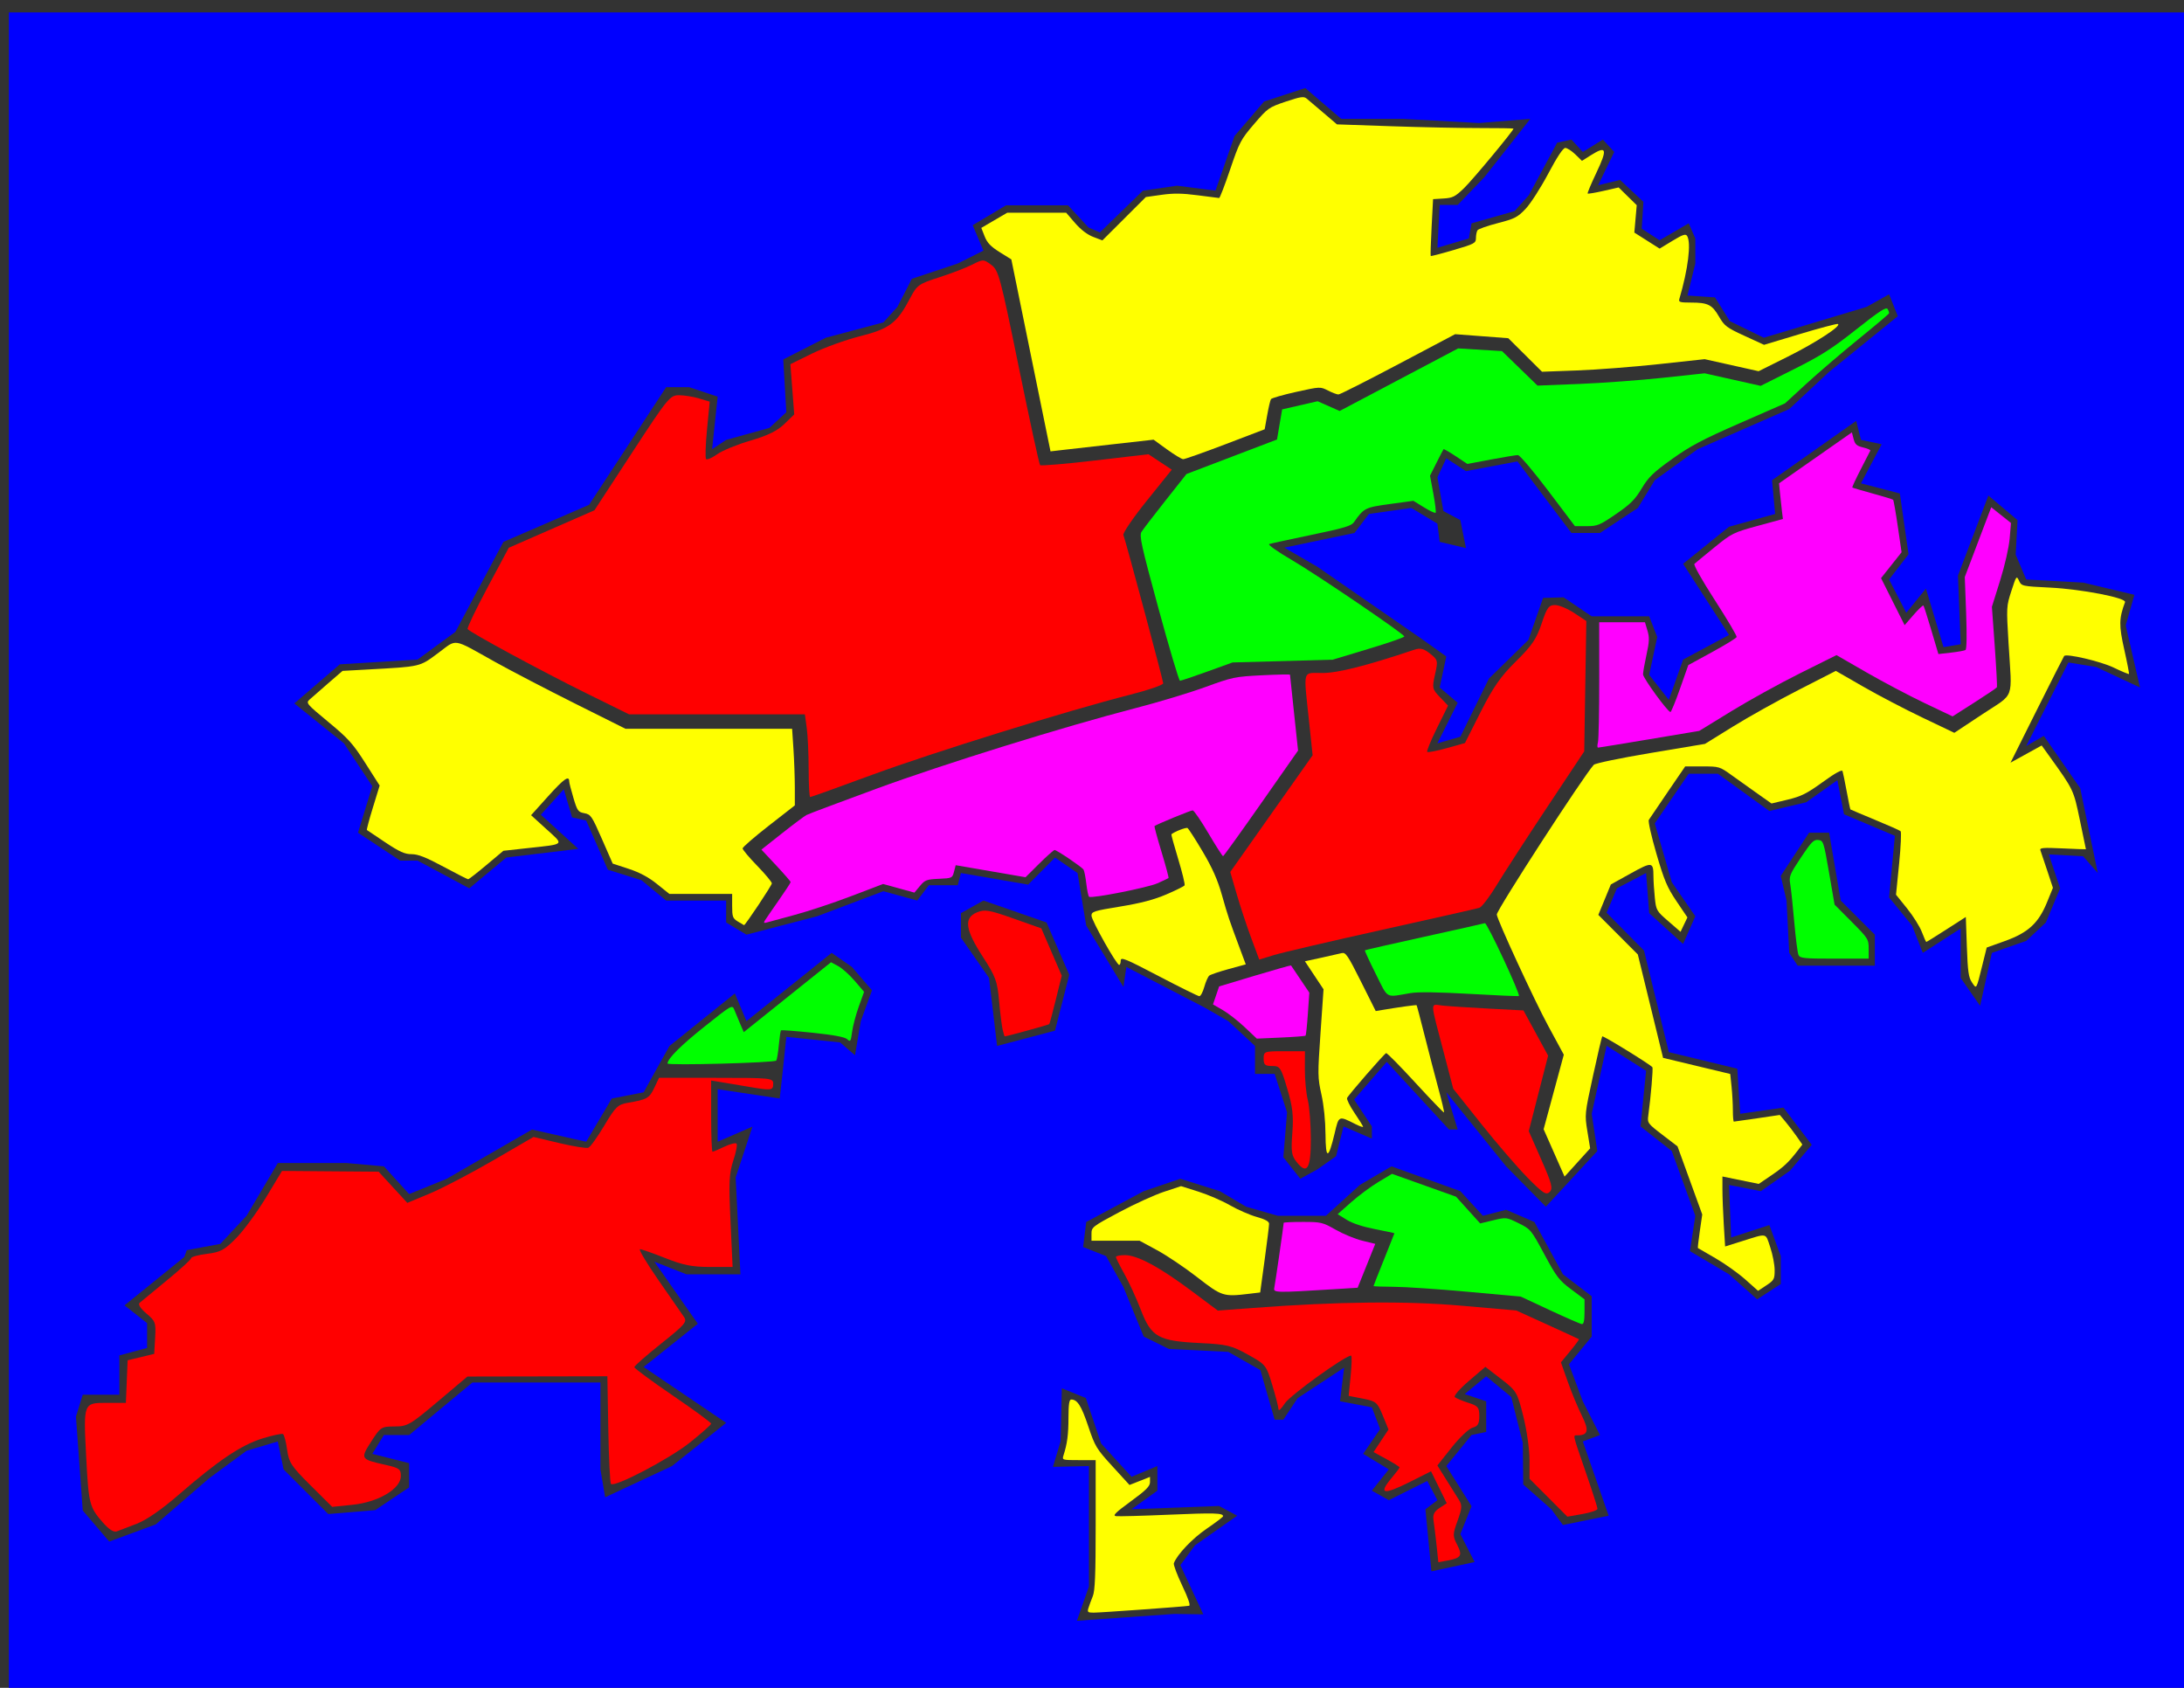 <?xml version="1.0" encoding="UTF-8" standalone="no"?>
<svg
   xmlns:dc="http://purl.org/dc/elements/1.1/"
   xmlns:cc="http://creativecommons.org/ns#"
   xmlns:rdf="http://www.w3.org/1999/02/22-rdf-syntax-ns#"
   xmlns:svg="http://www.w3.org/2000/svg"
   xmlns="http://www.w3.org/2000/svg"
   xmlns:sodipodi="http://sodipodi.sourceforge.net/DTD/sodipodi-0.dtd"
   xmlns:inkscape="http://www.inkscape.org/namespaces/inkscape"
   id="svg5857"
   version="1.1"
   viewBox="0 0 279.4 215.9"
   height="8.5in"
   width="11in"
   sodipodi:docname="hk_map_puzzle_all_pieces.svg"
   inkscape:export-filename="B:\proj\hong_kong_map_puzzle\hk_map_puzzle_all_pieces.png"
   inkscape:export-xdpi="96"
   inkscape:export-ydpi="96"
   inkscape:version="0.92.4 (5da689c313, 2019-01-14)">
  <rect x="0" y="0" width="279.4" height="215.9" fill="#333333" stroke="none"/>
  <sodipodi:namedview
     pagecolor="#ffffff"
     bordercolor="#666666"
     borderopacity="1"
     objecttolerance="10"
     gridtolerance="10"
     guidetolerance="10"
     inkscape:pageopacity="0"
     inkscape:pageshadow="2"
     inkscape:window-width="1158"
     inkscape:window-height="719"
     id="namedview30"
     showgrid="false"
     inkscape:zoom="0.26893939"
     inkscape:cx="65.070423"
     inkscape:cy="408"
     inkscape:window-x="0"
     inkscape:window-y="13"
     inkscape:window-maximized="0"
     inkscape:current-layer="svg5857" />
  <defs
     id="defs5851" />
  <g
     transform="translate(0,-81.1)"
     id="layer1">
    <path
       id="rect6820"
       d="M 1.134,82.688 V 298.134 H 280.08 V 82.688 Z m 165.848,9.676 4.604,3.942 h 7.885 l 9.736,0.529 6.562,-0.529 -5.874,7.461 -3.413,3.546 h -2.302 l -0.291,5.477 4.021,-1.191 0.344,-1.932 5.504,-1.561 1.825,-2.037 3.625,-6.721 1.826,-0.397 1.455,1.587 2.566,-1.587 1.455,1.587 -2.064,4.26 2.805,-0.688 2.989,2.804 -0.211,3.44 2.275,1.482 3.731,-2.169 0.846,1.932 v 3.201 l -1.005,4.101 3.519,0.238 1.905,3.043 4.339,2.117 13.15,-3.942 2.884,-1.614 1.111,2.804 -8.784,7.117 -5.107,4.763 -11.721,5.133 -5.477,3.969 -2.169,3.546 -4.842,3.201 h -3.651 l -6.906,-9.154 -6.588,1.244 -2.514,-1.641 -1.138,2.434 0.767,4.312 2.169,1.164 0.715,3.572 -3.361,-0.794 -0.291,-2.329 -3.334,-2.011 -5.424,0.767 -1.852,2.434 -8.969,1.879 4.207,2.434 13.467,9.313 3.043,2.17 -0.847,3.969 2.302,1.958 -2.593,5.186 2.937,-0.847 3.651,-7.435 5.053,-4.947 1.878,-5.371 2.619,-0.079 3.598,2.434 h 7.356 l 1.032,2.646 -1.032,4.842 2.514,3.201 1.826,-5.159 5.874,-3.149 -5.874,-9.102 5.874,-4.736 5.9,-1.64 -0.397,-4.313 10.768,-7.593 0.609,2.434 2.646,0.556 -2.646,5 4.974,1.297 1.112,7.779 -2.487,3.228 2.196,4.26 2.514,-3.096 2.249,7.488 2.196,-0.371 -0.344,-8.784 3.89,-10.24 3.731,3.149 -0.238,4.418 1.349,3.175 7.276,0.397 6.562,1.561 -1.111,3.916 1.825,7.938 -5.609,-2.619 -3.546,-0.582 -5.398,10.689 2.249,-1.296 4.657,6.694 2.249,10.848 -1.879,-2.143 -4.392,-0.238 1.455,4.339 -1.826,4.366 -2.514,2.355 -4.392,1.534 -1.508,6.774 -2.487,-3.572 v -6.324 l -4.842,3.122 -1.376,-3.492 -2.937,-3.598 0.741,-7.885 -6.509,-2.752 -0.846,-4.366 -3.995,2.831 -4.71,1.111 -6.588,-4.763 h -3.731 l -4.339,6.35 2.17,7.514 3.016,4.366 -1.561,3.546 -4.339,-3.942 -0.397,-5.133 -3.731,1.958 -1.323,3.122 4.789,4.842 3.175,12.991 8.758,2.117 0.371,5.768 5.53,-0.794 3.625,4.763 -2.778,3.307 -3.731,2.619 -4.075,-0.794 0.265,6.721 4.895,-1.587 1.455,3.969 v 3.572 l -3.016,1.958 -3.598,-3.201 -5.001,-2.963 0.688,-4.524 -3.016,-8.282 -3.996,-3.149 0.715,-7.117 -5.053,-3.201 -1.905,8.705 0.715,4.763 -4.472,4.842 -2.117,2.275 -5.08,-5.159 -7.646,-9.472 1.455,4.763 h -1.112 l -7.964,-8.652 -4.181,4.815 2.276,3.44 v 1.561 l -3.625,-1.561 -0.952,3.81 -2.408,1.693 -2.17,1.191 -2.169,-2.752 0.476,-5.741 -1.587,-4.922 h -2.514 v -3.572 l -3.413,-3.175 -3.043,-1.746 -10.001,-5.186 -0.371,2.566 -4.763,-7.858 -0.423,-2.54 -0.688,-4.181 -2.884,-1.984 -3.44,3.466 -8.599,-1.482 -0.397,1.561 h -3.704 l -1.482,1.958 -4.339,-1.191 -8.467,3.201 -9.049,2.355 -2.593,-1.561 v -2.804 h -7.673 l -3.149,-2.593 -4.312,-1.349 -2.778,-6.297 -1.799,-0.397 -1.058,-3.598 -2.937,3.255 4.789,4.366 -9.207,1.111 -4.736,3.942 -6.615,-3.546 h -2.223 l -5.398,-3.572 1.826,-5.953 -3.625,-5.477 -6.35,-5.107 5.821,-5.001 9.948,-0.608 4.842,-3.546 6.139,-11.509 10.954,-4.736 9.869,-15.055 h 2.937 l 3.651,1.218 -0.714,6.72 1.799,-1.191 5.53,-1.534 2.169,-2.011 -0.397,-6.747 5.451,-2.778 7.355,-1.958 1.799,-1.984 1.852,-3.598 5.874,-1.958 3.281,-1.641 -1.376,-3.254 4.26,-2.54 h 7.938 l 2.619,2.831 1.455,0.635 5.503,-5.345 4.366,-0.635 4.921,0.635 2.434,-6.985 3.783,-4.419 z m 64.452,95.25 h 2.567 l 1.482,8.679 4.366,4.366 v 3.969 h -9.869 l -1.085,-1.641 -0.344,-6.694 -0.741,-3.149 z m -105.621,8.679 8.07,2.804 2.91,6.694 -1.826,7.144 -7.408,1.958 -1.032,-8.704 -3.598,-5.159 v -3.122 z m -19.421,6.694 2.593,1.799 2.566,2.99 -1.429,3.942 -0.741,4.366 -1.905,-1.64 -6.879,-0.714 -0.45,4.26 -0.397,3.625 -7.938,-1.191 v 6.721 l 4.445,-1.932 -2.144,6.509 0.609,12.382 h -6.906 l -4.101,-1.614 5.556,7.938 -6.932,5.53 10.557,7.144 -6.932,5.53 -8.546,3.995 -0.608,-3.572 v -11.113 H 60.435 l -8.096,6.721 h -3.228 l -1.482,2.408 4.71,1.191 v 3.095 l -4.339,2.91 -6.006,0.503 -5.715,-5.715 -0.741,-3.572 -3.996,1.191 -4.789,3.519 -6.826,5.9 -5.953,2.196 -3.387,-3.969 -0.873,-12.012 0.873,-2.804 h 4.683 v -5.027 l 3.546,-0.953 v -3.175 l -2.884,-2.275 7.647,-6.191 0.318,-0.873 4.286,-0.794 3.36,-3.598 3.996,-6.747 h 8.81 l 4.763,0.423 3.228,3.546 4.815,-1.958 10.901,-6.297 6.932,1.561 3.281,-5.53 4.074,-0.794 1.482,-2.672 1.825,-3.255 8.361,-6.72 1.482,3.545 z m 71.623,27.305 8.81,3.175 2.884,3.149 2.963,-0.767 3.625,1.561 3.651,6.694 3.678,2.804 v 5.159 l -2.91,3.546 1.773,4.736 2.196,4.313 -2.196,0.82 3.307,9.499 -5.848,1.191 -1.482,-2.011 -3.598,-3.175 -0.053,-5.318 -1.482,-5.874 -3.201,-2.646 -2.752,2.275 2.752,0.926 v 3.916 l -1.878,0.397 -3.228,3.969 3.228,5.133 -1.429,3.572 1.826,3.572 -5.53,1.191 -0.767,-7.938 1.535,-1.164 -1.297,-2.461 -4.921,2.461 -2.169,-1.218 2.169,-2.725 -3.281,-1.984 2.17,-3.175 -1.058,-2.778 -4.075,-0.767 0.529,-4.313 -5.953,3.916 -1.826,2.752 h -1.111 l -1.826,-6.35 -4.101,-2.329 -7.594,-0.371 -3.228,-1.587 -2.593,-6.323 -2.222,-3.969 -2.937,-1.164 0.397,-3.201 7.356,-3.942 4.683,-1.587 5.054,1.587 3.36,1.984 4.048,1.164 h 6.164 l 4.339,-3.942 z m -42.175,28.39 3.069,1.243 1.958,5.821 3.889,4.26 3.307,-1.376 v 3.148 l -3.307,2.381 11.192,-0.423 2.328,1.244 -5.397,3.783 -1.879,2.54 2.937,6.297 -3.731,-0.053 -12.435,0.873 1.535,-4.392 V 268.629 l -4.604,0.106 0.979,-3.255 z"
       style="display:inline;fill:#0000ff;fill-opacity:1;stroke:none;stroke-width:1;stroke-miterlimit:4;stroke-dasharray:none;stroke-dashoffset:0;stroke-opacity:1" />
    <path
       id="path6931"
       d="m 13.144,275.832 c -1.698,-1.933 -1.808,-2.367 -2.115,-8.341 -0.36,-6.989 -0.377,-6.944 2.661,-6.944 h 2.415 l 0.111,-2.723 0.111,-2.723 1.701,-0.411 1.701,-0.411 0.12,-2.062 c 0.112,-1.931 0.041,-2.129 -1.117,-3.1 -0.749,-0.628 -1.095,-1.165 -0.876,-1.36 0.199,-0.178 1.764,-1.47 3.479,-2.871 1.715,-1.401 3.118,-2.683 3.118,-2.848 0,-0.165 0.908,-0.414 2.018,-0.553 1.754,-0.219 2.246,-0.484 3.761,-2.028 0.959,-0.977 2.667,-3.307 3.796,-5.178 l 2.053,-3.402 6.179,0.05 6.179,0.049 1.835,1.995 1.835,1.995 2.893,-1.207 c 1.591,-0.664 5.223,-2.561 8.072,-4.217 l 5.179,-3.009 3.278,0.779 c 1.803,0.428 3.485,0.699 3.738,0.602 0.253,-0.097 1.173,-1.377 2.044,-2.843 1.416,-2.384 1.734,-2.692 2.994,-2.905 2.457,-0.414 2.762,-0.586 3.391,-1.905 l 0.615,-1.291 h 7.301 c 7.049,0 7.301,0.026 7.301,0.756 0,0.869 -0.199,0.892 -3.238,0.372 -1.234,-0.211 -2.796,-0.474 -3.471,-0.584 l -1.228,-0.2 v 4.553 c 0,2.504 0.079,4.553 0.176,4.553 0.097,0 0.775,-0.286 1.507,-0.635 0.732,-0.349 1.436,-0.53 1.563,-0.402 0.128,0.128 -0.055,1.096 -0.406,2.153 -0.543,1.635 -0.597,2.79 -0.366,7.773 l 0.272,5.853 h -2.876 c -2.309,0 -3.438,-0.224 -5.73,-1.134 -1.57,-0.624 -3.029,-1.134 -3.241,-1.134 -0.213,0 0.855,1.788 2.372,3.973 1.517,2.185 2.979,4.291 3.247,4.679 0.442,0.638 0.163,0.965 -2.929,3.431 -1.88,1.499 -3.417,2.849 -3.417,3.001 0,0.151 2.211,1.783 4.914,3.626 2.703,1.843 4.914,3.463 4.914,3.6 0,0.137 -1.233,1.232 -2.74,2.433 -2.624,2.091 -9.604,5.749 -10.074,5.28 -0.124,-0.123 -0.279,-3.272 -0.344,-6.998 l -0.118,-6.773 -8.953,0.017 -8.953,0.017 -3.78,3.19 c -3.548,2.994 -3.887,3.19 -5.536,3.196 -1.695,0.006 -1.799,0.073 -2.991,1.931 -1.409,2.195 -1.368,2.265 1.753,2.963 1.859,0.416 2.047,0.552 2.039,1.471 -0.016,1.62 -2.893,3.32 -6.182,3.654 l -2.601,0.264 -2.757,-2.739 c -2.469,-2.452 -2.784,-2.931 -3.009,-4.571 -0.139,-1.007 -0.376,-1.909 -0.528,-2.002 -0.152,-0.094 -1.352,0.164 -2.667,0.574 -2.698,0.84 -5.656,2.831 -10.674,7.185 -2.158,1.873 -4.157,3.256 -5.365,3.713 -1.059,0.401 -2.198,0.837 -2.531,0.969 -0.407,0.162 -1.003,-0.213 -1.821,-1.143 z"
       style="display:inline;fill:#ff0000;fill-opacity:1;stroke:none;stroke-width:2.143;stroke-miterlimit:4;stroke-dasharray:none;stroke-dashoffset:0;stroke-opacity:1" />
    <path
       id="path6933"
       d="m 103.45,179.524 c 0,-1.946 -0.108,-4.327 -0.24,-5.292 l -0.24,-1.754 H 91.726 80.483 l -5.431,-2.679 c -5.835,-2.878 -14.973,-7.82 -15.23,-8.237 -0.087,-0.14 1.062,-2.536 2.553,-5.324 l 2.711,-5.07 5.481,-2.397 5.481,-2.397 4.806,-7.359 c 4.572,-7.002 4.864,-7.359 6.004,-7.359 0.659,0 1.814,0.184 2.566,0.41 l 1.368,0.41 -0.345,3.562 c -0.19,1.959 -0.242,3.664 -0.117,3.789 0.125,0.125 0.767,-0.157 1.427,-0.626 0.659,-0.47 2.575,-1.254 4.257,-1.743 2.188,-0.636 3.418,-1.238 4.324,-2.117 l 1.267,-1.228 -0.246,-3.213 -0.246,-3.213 2.776,-1.365 c 1.527,-0.751 4.307,-1.752 6.178,-2.225 3.748,-0.947 4.702,-1.681 6.4,-4.922 0.836,-1.595 1.081,-1.768 3.673,-2.598 1.528,-0.489 3.424,-1.216 4.214,-1.616 1.419,-0.718 1.449,-0.718 2.445,0.008 0.946,0.689 1.164,1.497 3.531,13.08 1.388,6.79 2.615,12.438 2.727,12.55 0.112,0.112 3.278,-0.155 7.034,-0.594 l 6.83,-0.799 1.492,0.987 1.492,0.987 -3.176,3.948 c -1.747,2.171 -3.103,4.153 -3.014,4.403 0.38,1.066 5.093,18.629 5.093,18.978 0,0.211 -1.913,0.869 -4.252,1.462 -7.927,2.011 -25.183,7.369 -32.966,10.235 -4.261,1.569 -7.835,2.853 -7.943,2.853 -0.108,0 -0.196,-1.592 -0.196,-3.538 z"
       style="display:inline;fill:#ff0000;fill-opacity:1;stroke:none;stroke-width:2.143;stroke-miterlimit:4;stroke-dasharray:none;stroke-dashoffset:0;stroke-opacity:1" />
    <path
       id="path6935"
       d="m 128.273,212.827 c -0.113,-0.468 -0.32,-2.126 -0.459,-3.685 -0.228,-2.548 -0.441,-3.124 -2.103,-5.692 -2.242,-3.462 -2.432,-4.937 -0.726,-5.643 0.993,-0.411 1.537,-0.32 4.678,0.791 l 3.555,1.256 1.305,3.025 1.305,3.025 -0.749,3.036 c -0.412,1.67 -0.793,3.092 -0.847,3.16 -0.071,0.089 -5.25,1.517 -5.7,1.571 -0.029,0.004 -0.146,-0.376 -0.259,-0.844 z"
       style="display:inline;fill:#ff0000;fill-opacity:1;stroke:none;stroke-width:2.143;stroke-miterlimit:4;stroke-dasharray:none;stroke-dashoffset:0;stroke-opacity:1" />
    <path
       id="path6937"
       d="m 160.074,201.106 c -0.559,-1.505 -1.393,-4.026 -1.852,-5.602 l -0.835,-2.866 5.269,-7.465 5.269,-7.465 -0.465,-4.41 c -0.708,-6.713 -0.878,-6.111 1.728,-6.111 1.971,0 5.682,-0.941 11.763,-2.984 0.744,-0.25 1.194,-0.136 2.001,0.508 1.004,0.8 1.027,0.897 0.632,2.657 -0.39,1.739 -0.36,1.878 0.629,2.91 l 1.038,1.084 -1.42,2.871 c -0.781,1.579 -1.342,2.949 -1.247,3.045 0.096,0.096 1.221,-0.12 2.501,-0.479 l 2.327,-0.653 2.022,-4.006 c 1.583,-3.137 2.561,-4.536 4.506,-6.448 2.037,-2.002 2.626,-2.869 3.275,-4.819 0.683,-2.052 0.917,-2.378 1.713,-2.378 0.507,0 1.617,0.46 2.466,1.022 l 1.544,1.022 -0.134,8.337 -0.134,8.337 -4.767,7.178 c -2.622,3.948 -5.514,8.411 -6.426,9.918 -0.912,1.507 -1.913,2.819 -2.225,2.916 -0.312,0.097 -5.925,1.365 -12.473,2.819 -6.548,1.454 -12.757,2.904 -13.796,3.222 -1.039,0.318 -1.89,0.579 -1.89,0.579 0,-1e-5 -0.458,-1.231 -1.017,-2.736 z"
       style="display:inline;fill:#ff0000;fill-opacity:1;stroke:none;stroke-width:2.143;stroke-miterlimit:4;stroke-dasharray:none;stroke-dashoffset:0;stroke-opacity:1" />
    <path
       id="path6939"
       d="m 195.405,231.725 c -1.279,-1.299 -3.937,-4.385 -5.907,-6.858 l -3.582,-4.497 -1.148,-4.385 c -1.878,-7.17 -1.856,-6.424 -0.18,-6.251 0.798,0.083 3.443,0.255 5.879,0.383 l 4.428,0.233 1.578,2.893 1.578,2.893 -1.238,4.826 -1.238,4.826 1.598,3.63 c 1.356,3.08 1.519,3.708 1.078,4.15 -0.441,0.441 -0.872,0.163 -2.845,-1.841 z"
       style="display:inline;fill:#ff0000;fill-opacity:1;stroke:none;stroke-width:2.143;stroke-miterlimit:4;stroke-dasharray:none;stroke-dashoffset:0;stroke-opacity:1" />
    <path
       id="path6941"
       d="m 165.86,229.712 c -0.634,-0.806 -0.71,-1.335 -0.531,-3.698 0.167,-2.205 0.036,-3.339 -0.652,-5.657 -0.812,-2.736 -0.922,-2.899 -1.94,-2.899 -0.899,0 -1.079,-0.158 -1.079,-0.945 0,-0.918 0.076,-0.945 2.641,-0.945 h 2.641 l -0.007,2.362 c -0.004,1.299 0.164,3.043 0.373,3.874 0.209,0.832 0.384,3.067 0.389,4.968 0.01,3.857 -0.488,4.654 -1.837,2.94 z"
       style="display:inline;fill:#ff0000;fill-opacity:1;stroke:none;stroke-width:2.143;stroke-miterlimit:4;stroke-dasharray:none;stroke-dashoffset:0;stroke-opacity:1" />
    <path
       id="path6943"
       d="m 183.781,278.77 c -0.126,-1.187 -0.3,-2.612 -0.387,-3.165 -0.119,-0.754 0.072,-1.158 0.764,-1.611 l 0.923,-0.604 -1.004,-2.046 -1.004,-2.046 -2.571,1.295 c -3.59,1.808 -4.245,1.665 -2.401,-0.526 0.52,-0.618 0.945,-1.187 0.945,-1.265 0,-0.078 -0.748,-0.551 -1.663,-1.051 l -1.663,-0.908 0.955,-1.443 0.955,-1.443 -0.735,-1.798 c -0.689,-1.687 -0.846,-1.82 -2.547,-2.153 l -1.812,-0.355 0.254,-2.575 c 0.14,-1.416 0.166,-2.575 0.059,-2.575 -0.764,0 -7.828,5.091 -8.483,6.113 -0.443,0.691 -0.808,1.028 -0.811,0.749 -0.004,-0.28 -0.361,-1.676 -0.795,-3.104 -0.775,-2.55 -0.829,-2.618 -3.118,-3.887 -2.107,-1.167 -2.692,-1.309 -6.11,-1.475 -5.339,-0.259 -6.242,-0.762 -7.57,-4.212 -0.569,-1.479 -1.522,-3.56 -2.119,-4.625 -0.596,-1.065 -1.084,-2.043 -1.084,-2.173 0,-0.131 0.516,-0.237 1.146,-0.237 1.592,0 4.406,1.507 8.452,4.526 l 3.441,2.568 4.536,-0.34 c 10.882,-0.817 19.495,-0.908 26.647,-0.283 l 6.993,0.611 3.969,1.804 c 2.183,0.992 4.007,1.832 4.053,1.867 0.046,0.035 -0.454,0.716 -1.111,1.513 l -1.195,1.45 0.883,2.498 c 0.486,1.374 1.298,3.329 1.805,4.345 0.934,1.871 0.798,2.477 -0.561,2.494 -0.615,0.008 -0.692,-0.336 1.039,4.684 0.832,2.412 1.512,4.533 1.512,4.714 0,0.181 -0.867,0.48 -1.927,0.666 l -1.927,0.337 -2.42,-2.425 -2.42,-2.425 v -2.408 c 0,-1.324 -0.36,-3.841 -0.799,-5.594 -0.773,-3.08 -0.867,-3.239 -2.825,-4.749 l -2.025,-1.563 -2.105,1.799 c -1.158,0.989 -1.97,1.921 -1.806,2.071 0.165,0.15 0.937,0.477 1.717,0.726 1.262,0.403 1.417,0.591 1.417,1.706 0,0.981 -0.184,1.301 -0.85,1.474 -0.468,0.122 -1.675,1.26 -2.682,2.53 l -1.832,2.309 1.102,1.763 c 0.606,0.97 1.339,2.138 1.629,2.597 0.458,0.725 0.439,1.079 -0.147,2.708 -0.631,1.755 -0.634,1.951 -0.048,3.084 0.705,1.363 0.513,1.682 -1.209,2.003 l -1.203,0.224 z"
       style="display:inline;fill:#ff0000;fill-opacity:1;stroke:none;stroke-width:2.143;stroke-miterlimit:4;stroke-dasharray:none;stroke-dashoffset:0;stroke-opacity:1" />
    <path
       id="path6945"
       d="m 139.248,286.781 c 0.101,-0.331 0.35,-1.007 0.553,-1.503 0.286,-0.699 0.369,-2.75 0.369,-9.154 v -8.253 h -2.156 c -2.115,0 -2.152,-0.011 -1.963,-0.601 0.482,-1.503 0.633,-2.637 0.639,-4.811 0.005,-1.746 0.095,-2.339 0.356,-2.339 0.785,0 1.294,0.802 2.172,3.417 0.873,2.6 1.041,2.877 3.101,5.131 l 2.178,2.383 1.311,-0.517 1.311,-0.517 v 0.668 c 0,0.534 -0.494,1.029 -2.465,2.468 -1.959,1.431 -2.346,1.818 -1.887,1.884 0.318,0.046 3.362,-0.037 6.764,-0.183 5.824,-0.251 6.949,-0.219 6.936,0.195 -0.003,0.095 -0.945,0.811 -2.095,1.593 -1.824,1.24 -3.767,3.283 -4.202,4.416 -0.072,0.187 0.41,1.476 1.071,2.864 0.769,1.614 1.085,2.545 0.877,2.582 -0.595,0.106 -11.318,0.878 -12.194,0.878 -0.77,0 -0.843,-0.064 -0.678,-0.601 z"
       style="display:inline;fill:#ffff00;fill-opacity:1;stroke:none;stroke-width:1.515;stroke-miterlimit:4;stroke-dasharray:none;stroke-dashoffset:0;stroke-opacity:1" />
    <path
       id="path6947"
       d="m 94.4,198.981 c -0.664,-0.412 -0.735,-0.604 -0.735,-1.997 v -1.542 h -4.018 -4.018 l -1.585,-1.27 c -1.086,-0.87 -2.227,-1.48 -3.623,-1.938 l -2.038,-0.668 -1.375,-3.14 c -1.291,-2.948 -1.429,-3.15 -2.245,-3.303 -0.806,-0.151 -0.908,-0.294 -1.406,-1.967 -0.295,-0.992 -0.537,-1.934 -0.537,-2.093 0,-0.824 -0.675,-0.353 -2.674,1.867 l -2.204,2.447 1.96,1.782 c 2.283,2.076 2.466,1.893 -2.428,2.431 l -3.074,0.338 -2.171,1.821 c -1.194,1.002 -2.246,1.821 -2.338,1.821 -0.092,0 -1.51,-0.722 -3.153,-1.604 -2.257,-1.212 -3.253,-1.604 -4.079,-1.604 -0.882,0 -1.531,-0.291 -3.363,-1.508 -1.248,-0.829 -2.31,-1.542 -2.36,-1.583 -0.05,-0.041 0.297,-1.338 0.771,-2.881 l 0.862,-2.806 -1.824,-2.861 c -1.605,-2.518 -2.173,-3.15 -4.735,-5.27 -2.778,-2.299 -2.889,-2.43 -2.422,-2.857 0.269,-0.246 1.331,-1.174 2.36,-2.063 l 1.871,-1.616 3.207,-0.178 c 6.888,-0.382 6.618,-0.319 9.017,-2.098 2.504,-1.856 1.708,-1.979 7.286,1.127 2.058,1.146 6.657,3.541 10.221,5.321 l 6.479,3.237 h 10.653 10.653 l 0.173,2.606 c 0.095,1.433 0.173,3.638 0.174,4.898 l 0.001,2.293 -3.341,2.605 c -1.837,1.433 -3.341,2.737 -3.341,2.899 0,0.162 0.842,1.163 1.871,2.224 1.029,1.061 1.871,2.071 1.871,2.244 0,0.257 -3.406,5.372 -3.561,5.348 -0.026,-0.004 -0.378,-0.212 -0.782,-0.463 z"
       style="display:inline;fill:#ffff00;fill-opacity:1;stroke:none;stroke-width:1.515;stroke-miterlimit:4;stroke-dasharray:none;stroke-dashoffset:0;stroke-opacity:1" />
    <path
       id="path6949"
       d="m 149.286,138.583 -1.708,-1.241 -5.375,0.606 c -2.956,0.333 -5.923,0.67 -6.593,0.748 l -1.218,0.142 -2.506,-12.278 -2.506,-12.278 -1.495,-0.932 c -1.137,-0.708 -1.598,-1.192 -1.921,-2.015 l -0.425,-1.083 1.659,-0.97 1.659,-0.97 h 3.77 3.77 l 1.137,1.32 c 0.723,0.84 1.566,1.484 2.316,1.77 l 1.178,0.45 2.78,-2.773 2.78,-2.773 2.01,-0.285 c 1.512,-0.215 2.654,-0.201 4.608,0.057 1.429,0.188 2.671,0.347 2.76,0.352 0.089,0.005 0.725,-1.648 1.412,-3.673 1.177,-3.469 1.355,-3.805 3.06,-5.794 1.751,-2.042 1.884,-2.136 4.049,-2.863 1.869,-0.628 2.307,-0.695 2.657,-0.404 0.231,0.191 1.201,1.015 2.157,1.831 l 1.737,1.483 6.949,0.238 c 3.822,0.131 8.903,0.236 11.292,0.233 2.389,-0.003 4.343,0.029 4.343,0.072 0,0.258 -5.237,6.562 -6.316,7.603 -1.148,1.108 -1.458,1.265 -2.637,1.336 l -1.336,0.081 -0.189,3.597 c -0.104,1.978 -0.154,3.632 -0.111,3.675 0.043,0.043 1.361,-0.299 2.929,-0.76 2.679,-0.788 2.851,-0.88 2.855,-1.537 0.002,-0.384 0.092,-0.832 0.2,-0.994 0.108,-0.162 1.279,-0.574 2.602,-0.914 2.156,-0.555 2.525,-0.744 3.552,-1.825 0.631,-0.663 1.933,-2.688 2.893,-4.498 1.139,-2.147 1.898,-3.292 2.181,-3.292 0.239,0 0.818,0.371 1.286,0.825 l 0.851,0.825 1.094,-0.691 c 2.076,-1.31 2.214,-0.87 0.718,2.28 -0.652,1.372 -1.141,2.539 -1.086,2.594 0.055,0.055 0.969,-0.099 2.033,-0.34 l 1.933,-0.44 1.156,1.135 1.156,1.135 -0.153,1.751 -0.153,1.751 1.618,1.026 1.618,1.026 1.64,-0.996 c 1.319,-0.801 1.686,-0.924 1.875,-0.626 0.547,0.864 0.126,4.282 -0.991,8.055 -0.121,0.409 0.063,0.468 1.466,0.468 2.188,0 2.718,0.264 3.604,1.793 0.695,1.199 0.985,1.418 3.265,2.464 l 2.502,1.148 4.583,-1.378 c 2.52,-0.758 4.704,-1.338 4.851,-1.289 0.566,0.189 -2.758,2.364 -6.365,4.164 l -3.766,1.879 -3.451,-0.77 -3.451,-0.77 -5.88,0.637 c -3.234,0.35 -7.916,0.712 -10.403,0.804 l -4.524,0.167 -2.158,-2.145 -2.158,-2.145 -3.4,-0.257 -3.4,-0.257 -7.29,3.853 c -4.01,2.119 -7.446,3.855 -7.635,3.857 -0.19,0.003 -0.792,-0.223 -1.339,-0.502 -0.99,-0.505 -1.009,-0.504 -4.065,0.173 -1.689,0.374 -3.143,0.791 -3.232,0.927 -0.088,0.136 -0.306,1.059 -0.483,2.051 l -0.322,1.804 -5.031,1.919 c -2.767,1.055 -5.196,1.913 -5.396,1.906 -0.201,-0.007 -1.134,-0.571 -2.073,-1.254 z"
       style="display:inline;fill:#ffff00;fill-opacity:1;stroke:none;stroke-width:1.515;stroke-miterlimit:4;stroke-dasharray:none;stroke-dashoffset:0;stroke-opacity:1" />
    <path
       id="path6951"
       d="m 148.254,205.967 c -4.303,-2.25 -4.878,-2.485 -4.878,-1.994 0,0.306 -0.09,0.555 -0.2,0.553 -0.341,-0.006 -3.541,-5.697 -3.541,-6.298 0,-0.521 0.297,-0.616 3.675,-1.168 2.623,-0.429 4.308,-0.871 5.885,-1.544 1.216,-0.519 2.272,-1.044 2.348,-1.166 0.076,-0.123 -0.288,-1.63 -0.81,-3.349 -0.521,-1.719 -0.916,-3.152 -0.878,-3.183 0.425,-0.353 1.878,-0.914 2.067,-0.798 0.134,0.083 1.008,1.442 1.942,3.02 1.236,2.089 1.903,3.592 2.453,5.531 0.78,2.749 0.889,3.075 2.247,6.718 l 0.808,2.169 -2.185,0.597 c -1.202,0.328 -2.32,0.708 -2.486,0.843 -0.165,0.136 -0.452,0.785 -0.636,1.444 -0.184,0.659 -0.47,1.193 -0.635,1.187 -0.165,-0.006 -2.494,-1.158 -5.177,-2.561 z"
       style="display:inline;fill:#ffff00;fill-opacity:1;stroke:none;stroke-width:1.515;stroke-miterlimit:4;stroke-dasharray:none;stroke-dashoffset:0;stroke-opacity:1" />
    <path
       id="path6953"
       d="m 169.571,226.178 c -0.009,-1.72 -0.211,-3.686 -0.52,-5.078 -0.48,-2.157 -0.486,-2.554 -0.118,-7.863 l 0.387,-5.591 -1.191,-1.792 -1.191,-1.792 2.06,-0.445 c 1.133,-0.245 2.32,-0.513 2.637,-0.596 0.515,-0.135 0.78,0.256 2.47,3.629 l 1.893,3.78 0.861,-0.145 c 2.176,-0.365 4.31,-0.66 4.368,-0.603 0.035,0.035 0.502,1.806 1.038,3.936 0.536,2.13 1.331,5.182 1.765,6.782 0.435,1.6 0.75,2.95 0.701,2.999 -0.049,0.049 -1.692,-1.656 -3.65,-3.789 -1.958,-2.133 -3.648,-3.844 -3.755,-3.801 -0.267,0.107 -4.824,5.346 -4.992,5.74 -0.074,0.174 0.356,1.039 0.956,1.923 0.6,0.884 1.091,1.676 1.091,1.76 0,0.085 -0.451,-0.074 -1.002,-0.352 -2.135,-1.077 -2.1,-1.093 -2.635,1.176 -0.797,3.382 -1.154,3.418 -1.171,0.12 z"
       style="display:inline;fill:#ffff00;fill-opacity:1;stroke:none;stroke-width:1.515;stroke-miterlimit:4;stroke-dasharray:none;stroke-dashoffset:0;stroke-opacity:1" />
    <path
       id="path6955"
       d="m 153.174,244.484 c -1.594,-1.236 -3.908,-2.794 -5.142,-3.462 l -2.245,-1.214 h -3.076 -3.076 v -0.879 c 0,-0.855 0.099,-0.932 3.541,-2.769 1.948,-1.04 4.526,-2.215 5.73,-2.612 l 2.189,-0.722 2.221,0.701 c 1.221,0.386 3.032,1.168 4.024,1.74 0.992,0.571 2.525,1.241 3.408,1.489 1.113,0.312 1.605,0.583 1.607,0.883 0.001,0.238 -0.254,2.312 -0.568,4.609 l -0.57,4.176 -1.37,0.165 c -3.343,0.402 -3.511,0.349 -6.673,-2.104 z"
       style="display:inline;fill:#ffff00;fill-opacity:1;stroke:none;stroke-width:1.515;stroke-miterlimit:4;stroke-dasharray:none;stroke-dashoffset:0;stroke-opacity:1" />
    <path
       id="path6957"
       d="m 223.283,244.768 c -0.895,-0.799 -2.613,-2.022 -3.817,-2.719 -1.204,-0.697 -2.218,-1.284 -2.253,-1.305 -0.035,-0.021 0.076,-0.996 0.246,-2.166 l 0.31,-2.128 -1.582,-4.357 -1.582,-4.357 -1.936,-1.483 c -1.871,-1.433 -1.931,-1.515 -1.804,-2.45 0.331,-2.434 0.636,-6.01 0.527,-6.187 -0.191,-0.309 -6.296,-4.07 -6.415,-3.951 -0.059,0.059 -0.59,2.326 -1.18,5.04 -1.065,4.891 -1.071,4.952 -0.721,7.11 l 0.353,2.177 -1.637,1.807 -1.637,1.807 -1.339,-3.03 -1.339,-3.03 1.291,-4.768 1.291,-4.768 -1.989,-3.669 c -1.795,-3.311 -6.584,-13.685 -6.584,-14.262 0,-0.606 11.152,-17.814 12.412,-19.152 0.182,-0.193 3.387,-0.859 7.274,-1.51 l 6.949,-1.164 3.588,-2.222 c 1.973,-1.222 5.739,-3.323 8.369,-4.669 l 4.781,-2.446 3.504,2.015 c 1.927,1.108 5.338,2.891 7.579,3.961 l 4.074,1.946 3.61,-2.389 c 4.198,-2.779 3.781,-1.64 3.328,-9.078 -0.28,-4.606 -0.275,-4.708 0.364,-6.682 0.628,-1.942 0.658,-1.983 0.978,-1.304 0.326,0.691 0.379,0.703 3.978,0.879 4.012,0.197 9.784,1.316 9.583,1.858 -0.778,2.1 -0.793,2.973 -0.103,6.044 0.378,1.685 0.651,3.101 0.606,3.146 -0.045,0.045 -0.935,-0.326 -1.977,-0.826 -1.654,-0.793 -6.004,-1.812 -6.312,-1.48 -0.051,0.056 -1.617,3.15 -3.479,6.876 l -3.385,6.775 1.993,-1.1 1.993,-1.1 0.916,1.274 c 3.191,4.438 3.151,4.353 3.97,8.272 0.425,2.031 0.774,3.708 0.775,3.727 0.003,0.019 -1.339,-0.029 -2.981,-0.107 -2.486,-0.118 -2.961,-0.079 -2.846,0.233 0.076,0.206 0.469,1.372 0.872,2.592 l 0.734,2.218 -0.761,1.864 c -1.087,2.66 -2.408,3.875 -5.37,4.937 l -2.34,0.839 -0.557,2.247 c -0.792,3.197 -0.731,3.096 -1.326,2.217 -0.438,-0.647 -0.544,-1.386 -0.656,-4.573 l -0.134,-3.802 -2.485,1.597 c -1.367,0.878 -2.523,1.597 -2.57,1.597 -0.047,0 -0.302,-0.571 -0.568,-1.27 -0.266,-0.698 -1.118,-2.058 -1.895,-3.021 l -1.412,-1.752 0.398,-3.972 c 0.219,-2.185 0.303,-4.055 0.188,-4.156 -0.115,-0.101 -1.593,-0.755 -3.283,-1.454 -1.69,-0.699 -3.102,-1.296 -3.137,-1.328 -0.035,-0.032 -0.25,-1.071 -0.478,-2.311 -0.228,-1.239 -0.468,-2.406 -0.532,-2.593 -0.076,-0.221 -0.967,0.275 -2.537,1.411 -2.028,1.467 -2.755,1.831 -4.483,2.244 l -2.062,0.493 -1.737,-1.223 c -0.955,-0.673 -2.453,-1.74 -3.328,-2.372 -1.566,-1.132 -1.624,-1.149 -3.785,-1.149 h -2.195 l -2.228,3.261 c -1.226,1.794 -2.317,3.403 -2.425,3.577 -0.108,0.174 0.329,2.118 0.971,4.321 0.992,3.403 1.377,4.317 2.567,6.08 l 1.4,2.075 -0.439,0.921 -0.439,0.921 -1.559,-1.351 c -1.517,-1.314 -1.564,-1.395 -1.731,-3.001 -0.095,-0.907 -0.174,-2.144 -0.177,-2.747 -0.007,-1.866 -0.171,-1.886 -2.934,-0.354 l -2.515,1.395 -0.801,1.946 -0.801,1.946 2.526,2.531 2.526,2.531 1.616,6.614 1.616,6.614 4.295,1.03 4.295,1.03 0.169,1.617 c 0.093,0.889 0.169,2.261 0.169,3.047 0,0.787 0.057,1.431 0.126,1.431 0.069,0 1.42,-0.192 3.003,-0.427 l 2.877,-0.427 0.748,0.895 c 0.411,0.492 1.06,1.345 1.441,1.894 l 0.693,0.999 -0.675,0.872 c -1.111,1.434 -1.727,2.006 -3.354,3.111 l -1.549,1.052 -2.323,-0.475 -2.323,-0.475 v 1.661 c 0,0.913 0.077,2.927 0.172,4.476 l 0.172,2.815 2.033,-0.637 c 3.466,-1.087 3.099,-1.159 3.738,0.733 0.311,0.922 0.566,2.239 0.566,2.925 0,1.159 -0.076,1.299 -1.061,1.951 l -1.061,0.702 z"
       style="display:inline;fill:#ffff00;fill-opacity:1;stroke:none;stroke-width:1.515;stroke-miterlimit:4;stroke-dasharray:none;stroke-dashoffset:0;stroke-opacity:1" />
    <path
       id="path6959"
       d="m 85.395,217.134 c 0.058,-0.664 1.673,-2.273 4.732,-4.716 3.392,-2.708 3.555,-2.804 3.784,-2.219 0.132,0.336 0.464,1.132 0.739,1.77 l 0.5,1.159 5.581,-4.471 5.581,-4.471 0.922,0.496 c 0.507,0.273 1.458,1.125 2.115,1.893 l 1.193,1.396 -0.675,1.872 c -0.371,1.03 -0.757,2.485 -0.856,3.233 -0.167,1.256 -0.215,1.329 -0.632,0.952 -0.308,-0.278 -1.713,-0.541 -4.406,-0.824 -2.175,-0.228 -4.003,-0.366 -4.063,-0.307 -0.06,0.06 -0.182,0.897 -0.272,1.86 -0.09,0.963 -0.237,1.865 -0.328,2.004 -0.184,0.283 -13.937,0.652 -13.913,0.373 z"
       style="display:inline;fill:#00ff00;fill-opacity:1;stroke:none;stroke-width:1.515;stroke-miterlimit:4;stroke-dasharray:none;stroke-dashoffset:0;stroke-opacity:1" />
    <path
       id="path6961"
       d="m 148.204,158.933 c -2.209,-8.113 -2.474,-9.316 -2.165,-9.811 0.194,-0.31 1.567,-2.1 3.051,-3.976 l 2.698,-3.411 5.79,-2.208 5.79,-2.208 0.329,-1.926 0.329,-1.926 2.269,-0.521 2.269,-0.521 1.408,0.623 1.408,0.623 7.58,-4.002 7.58,-4.002 2.806,0.172 2.806,0.172 2.272,2.207 2.272,2.207 5.338,-0.213 c 2.936,-0.117 7.747,-0.471 10.691,-0.786 l 5.353,-0.573 3.584,0.802 3.584,0.802 4.23,-2.118 c 3.512,-1.759 4.87,-2.625 7.999,-5.103 2.95,-2.336 3.821,-2.902 4.008,-2.606 0.132,0.208 0.211,0.458 0.177,0.555 -0.034,0.097 -1.806,1.592 -3.938,3.322 -2.131,1.73 -5.11,4.28 -6.619,5.666 l -2.743,2.522 -5.809,2.545 c -4.765,2.087 -6.32,2.911 -8.65,4.58 -2.407,1.724 -3,2.301 -3.886,3.772 -0.861,1.431 -1.442,2.008 -3.292,3.274 -2.076,1.421 -2.359,1.537 -3.743,1.537 h -1.497 l -3.434,-4.544 c -1.926,-2.548 -3.623,-4.545 -3.863,-4.546 -0.236,-0.001 -1.786,0.253 -3.446,0.565 l -3.017,0.568 -1.485,-0.986 c -0.817,-0.542 -1.519,-0.947 -1.562,-0.9 -0.042,0.047 -0.45,0.83 -0.905,1.739 l -0.828,1.652 0.427,2.303 c 0.235,1.267 0.366,2.364 0.291,2.439 -0.075,0.075 -0.746,-0.239 -1.492,-0.698 l -1.356,-0.834 -3.016,0.414 c -3.167,0.435 -3.314,0.509 -4.578,2.314 -0.341,0.487 -1.254,0.76 -5.438,1.629 -2.765,0.575 -5.199,1.104 -5.407,1.176 -0.217,0.075 1.044,0.964 2.94,2.074 3.189,1.867 14.209,9.354 14.342,9.744 0.035,0.104 -2.009,0.815 -4.544,1.58 l -4.608,1.391 -6.414,0.178 -6.414,0.178 -3.241,1.171 c -1.783,0.644 -3.347,1.171 -3.477,1.171 -0.13,0 -1.369,-4.161 -2.754,-9.247 z"
       style="display:inline;fill:#00ff00;fill-opacity:1;stroke:none;stroke-width:1.515;stroke-miterlimit:4;stroke-dasharray:none;stroke-dashoffset:0;stroke-opacity:1" />
    <path
       id="path6965"
       d="m 198.301,248.702 -3.742,-1.746 -6.815,-0.621 c -3.748,-0.341 -7.988,-0.627 -9.421,-0.634 -1.433,-0.007 -2.606,-0.051 -2.606,-0.098 0,-0.047 0.601,-1.572 1.336,-3.39 0.735,-1.818 1.336,-3.328 1.336,-3.356 0,-0.029 -1.113,-0.267 -2.472,-0.53 -1.557,-0.301 -2.902,-0.744 -3.632,-1.197 l -1.16,-0.719 1.747,-1.544 c 0.961,-0.849 2.526,-2.01 3.477,-2.58 l 1.73,-1.036 4.097,1.462 4.097,1.462 1.543,1.709 1.543,1.709 1.672,-0.4 c 1.669,-0.399 1.676,-0.398 3.242,0.372 1.543,0.759 1.598,0.826 3.295,3.979 1.558,2.896 1.891,3.331 3.433,4.483 l 1.708,1.276 v 1.597 c 0,1.113 -0.101,1.59 -0.334,1.572 -0.184,-0.014 -2.018,-0.811 -4.076,-1.772 z"
       style="display:inline;fill:#00ff00;fill-opacity:1;stroke:none;stroke-width:1.515;stroke-miterlimit:4;stroke-dasharray:none;stroke-dashoffset:0;stroke-opacity:1" />
    <path
       id="path6967"
       d="m 97.829,198.878 c 0.122,-0.199 0.919,-1.36 1.771,-2.578 0.851,-1.218 1.548,-2.283 1.548,-2.367 0,-0.084 -0.842,-1.053 -1.87,-2.154 l -1.87,-2.002 2.634,-2.082 c 1.449,-1.145 2.861,-2.202 3.14,-2.347 0.278,-0.146 4.294,-1.655 8.925,-3.354 8.667,-3.18 23.891,-7.914 33.228,-10.333 2.914,-0.755 6.916,-1.964 8.892,-2.687 3.429,-1.254 3.758,-1.322 7.196,-1.495 1.982,-0.1 3.605,-0.132 3.608,-0.073 0.002,0.059 0.235,2.266 0.517,4.904 l 0.512,4.797 -4.726,6.749 c -2.599,3.712 -4.79,6.755 -4.867,6.762 -0.077,0.008 -0.919,-1.307 -1.871,-2.92 -0.951,-1.614 -1.859,-2.937 -2.017,-2.94 -0.25,-0.005 -4.644,1.804 -4.88,2.009 -0.049,0.042 0.356,1.537 0.899,3.322 0.543,1.785 0.944,3.283 0.89,3.329 -0.053,0.046 -0.698,0.351 -1.433,0.676 -1.25,0.553 -8.344,1.953 -8.727,1.722 -0.096,-0.058 -0.255,-0.805 -0.355,-1.66 -0.099,-0.855 -0.261,-1.676 -0.36,-1.825 -0.229,-0.343 -3.421,-2.502 -3.7,-2.502 -0.115,0 -0.998,0.784 -1.964,1.742 l -1.755,1.742 -4.467,-0.77 -4.467,-0.77 -0.215,0.833 c -0.21,0.812 -0.256,0.834 -1.936,0.907 -1.564,0.068 -1.786,0.152 -2.425,0.92 l -0.703,0.846 -2.003,-0.552 -2.003,-0.552 -4.109,1.565 c -2.26,0.861 -5.492,1.933 -7.182,2.384 -1.69,0.45 -3.299,0.886 -3.575,0.969 -0.373,0.111 -0.444,0.057 -0.279,-0.213 z"
       style="display:inline;fill:#ff00ff;fill-opacity:1;stroke:none;stroke-width:1.515;stroke-miterlimit:4;stroke-dasharray:none;stroke-dashoffset:0;stroke-opacity:1" />
    <path
       id="path6969"
       d="m 204.425,176.059 c 0.093,-0.371 0.167,-3.979 0.165,-8.018 l -0.004,-7.344 h 2.927 2.927 l 0.32,1.067 c 0.263,0.877 0.241,1.426 -0.123,3.081 -0.243,1.108 -0.443,2.239 -0.443,2.515 0,0.471 3.149,4.799 3.507,4.82 0.091,0.005 0.643,-1.343 1.225,-2.997 l 1.059,-3.007 3.049,-1.665 c 1.677,-0.916 3.088,-1.782 3.136,-1.926 0.048,-0.143 -1.202,-2.257 -2.777,-4.696 -1.645,-2.548 -2.762,-4.532 -2.624,-4.661 0.132,-0.124 1.28,-1.07 2.55,-2.102 2.231,-1.812 2.42,-1.906 5.54,-2.758 l 3.23,-0.882 -0.118,-0.945 c -0.065,-0.52 -0.176,-1.546 -0.247,-2.281 l -0.129,-1.336 4.659,-3.258 4.659,-3.258 0.219,0.846 c 0.179,0.691 0.402,0.889 1.219,1.083 0.55,0.13 0.963,0.313 0.918,0.407 -0.045,0.094 -0.599,1.176 -1.232,2.404 -0.633,1.228 -1.113,2.269 -1.067,2.313 0.046,0.044 1.212,0.388 2.592,0.765 1.379,0.377 2.561,0.738 2.626,0.803 0.065,0.065 0.335,1.603 0.599,3.417 l 0.481,3.298 -1.313,1.654 -1.313,1.654 1.508,3.008 1.508,3.008 1.149,-1.321 c 0.632,-0.727 1.199,-1.261 1.26,-1.188 0.061,0.073 0.516,1.5 1.012,3.169 l 0.901,3.036 1.61,-0.182 c 0.886,-0.1 1.723,-0.252 1.861,-0.337 0.151,-0.093 0.181,-1.98 0.077,-4.745 l -0.173,-4.59 1.692,-4.462 1.692,-4.462 1.264,1.008 1.264,1.008 -0.172,2.005 c -0.097,1.133 -0.628,3.463 -1.221,5.358 l -1.049,3.353 0.366,5.066 c 0.201,2.786 0.324,5.142 0.272,5.235 -0.052,0.093 -1.348,0.968 -2.88,1.945 l -2.786,1.776 -3.566,-1.697 c -1.961,-0.933 -5.303,-2.697 -7.427,-3.919 l -3.862,-2.223 -4.691,2.338 c -2.58,1.286 -6.529,3.467 -8.775,4.846 l -4.084,2.507 -6.386,1.071 c -3.512,0.589 -6.468,1.071 -6.569,1.071 -0.1,0 -0.106,-0.303 -0.013,-0.674 z"
       style="display:inline;fill:#ff00ff;fill-opacity:1;stroke:none;stroke-width:1.515;stroke-miterlimit:4;stroke-dasharray:none;stroke-dashoffset:0;stroke-opacity:1" />
    <path
       id="path6971"
       d="m 159.231,212.489 c -0.855,-0.807 -2.117,-1.792 -2.804,-2.188 l -1.249,-0.721 0.393,-1.152 0.393,-1.152 4.575,-1.374 c 2.516,-0.756 4.597,-1.344 4.623,-1.307 0.026,0.037 0.564,0.836 1.194,1.775 l 1.146,1.708 -0.186,2.696 c -0.102,1.483 -0.234,2.744 -0.293,2.803 -0.059,0.059 -1.487,0.168 -3.172,0.243 l -3.065,0.135 z"
       style="display:inline;fill:#ff00ff;fill-opacity:1;stroke:none;stroke-width:1.515;stroke-miterlimit:4;stroke-dasharray:none;stroke-dashoffset:0;stroke-opacity:1" />
    <path
       id="path6973"
       d="m 163.019,245.851 c 0.112,-0.516 1.205,-8.077 1.205,-8.336 0,-0.062 1.101,-0.112 2.447,-0.112 2.336,0 2.527,0.045 4.21,1.002 0.97,0.551 2.504,1.183 3.41,1.403 l 1.647,0.401 -1.127,2.806 -1.127,2.806 -2.792,0.174 c -7.707,0.48 -8.007,0.475 -7.873,-0.145 z"
       style="display:inline;fill:#ff00ff;fill-opacity:1;stroke:none;stroke-width:1.515;stroke-miterlimit:4;stroke-dasharray:none;stroke-dashoffset:0;stroke-opacity:1" />
    <path
       id="path6975"
       d="m 230.083,203.259 c -0.118,-0.257 -0.361,-2.152 -0.541,-4.209 -0.18,-2.058 -0.411,-4.234 -0.513,-4.836 -0.173,-1.02 -0.08,-1.252 1.363,-3.421 1.334,-2.005 1.641,-2.316 2.22,-2.247 0.649,0.077 0.696,0.218 1.379,4.174 l 0.707,4.094 2.181,2.192 c 2.113,2.124 2.181,2.231 2.181,3.456 v 1.264 h -4.381 c -3.913,0 -4.404,-0.05 -4.595,-0.468 z"
       style="display:inline;fill:#00ff00;fill-opacity:1;stroke:none;stroke-width:1.515;stroke-miterlimit:4;stroke-dasharray:none;stroke-dashoffset:0;stroke-opacity:1" />
    <path
       id="path6963"
       d="m 175.998,205.668 c -0.809,-1.614 -1.434,-2.968 -1.388,-3.01 0.046,-0.042 3.451,-0.818 7.567,-1.725 4.116,-0.906 7.619,-1.692 7.784,-1.745 0.278,-0.09 4.578,9.127 4.346,9.316 -0.057,0.046 -2.869,-0.075 -6.25,-0.269 -4.074,-0.234 -6.643,-0.269 -7.617,-0.103 -3.276,0.556 -2.793,0.823 -4.441,-2.463 z"
       style="display:inline;fill:#00ff00;fill-opacity:1;stroke:none;stroke-width:1.515;stroke-miterlimit:4;stroke-dasharray:none;stroke-dashoffset:0;stroke-opacity:1" />
  </g>
</svg>
